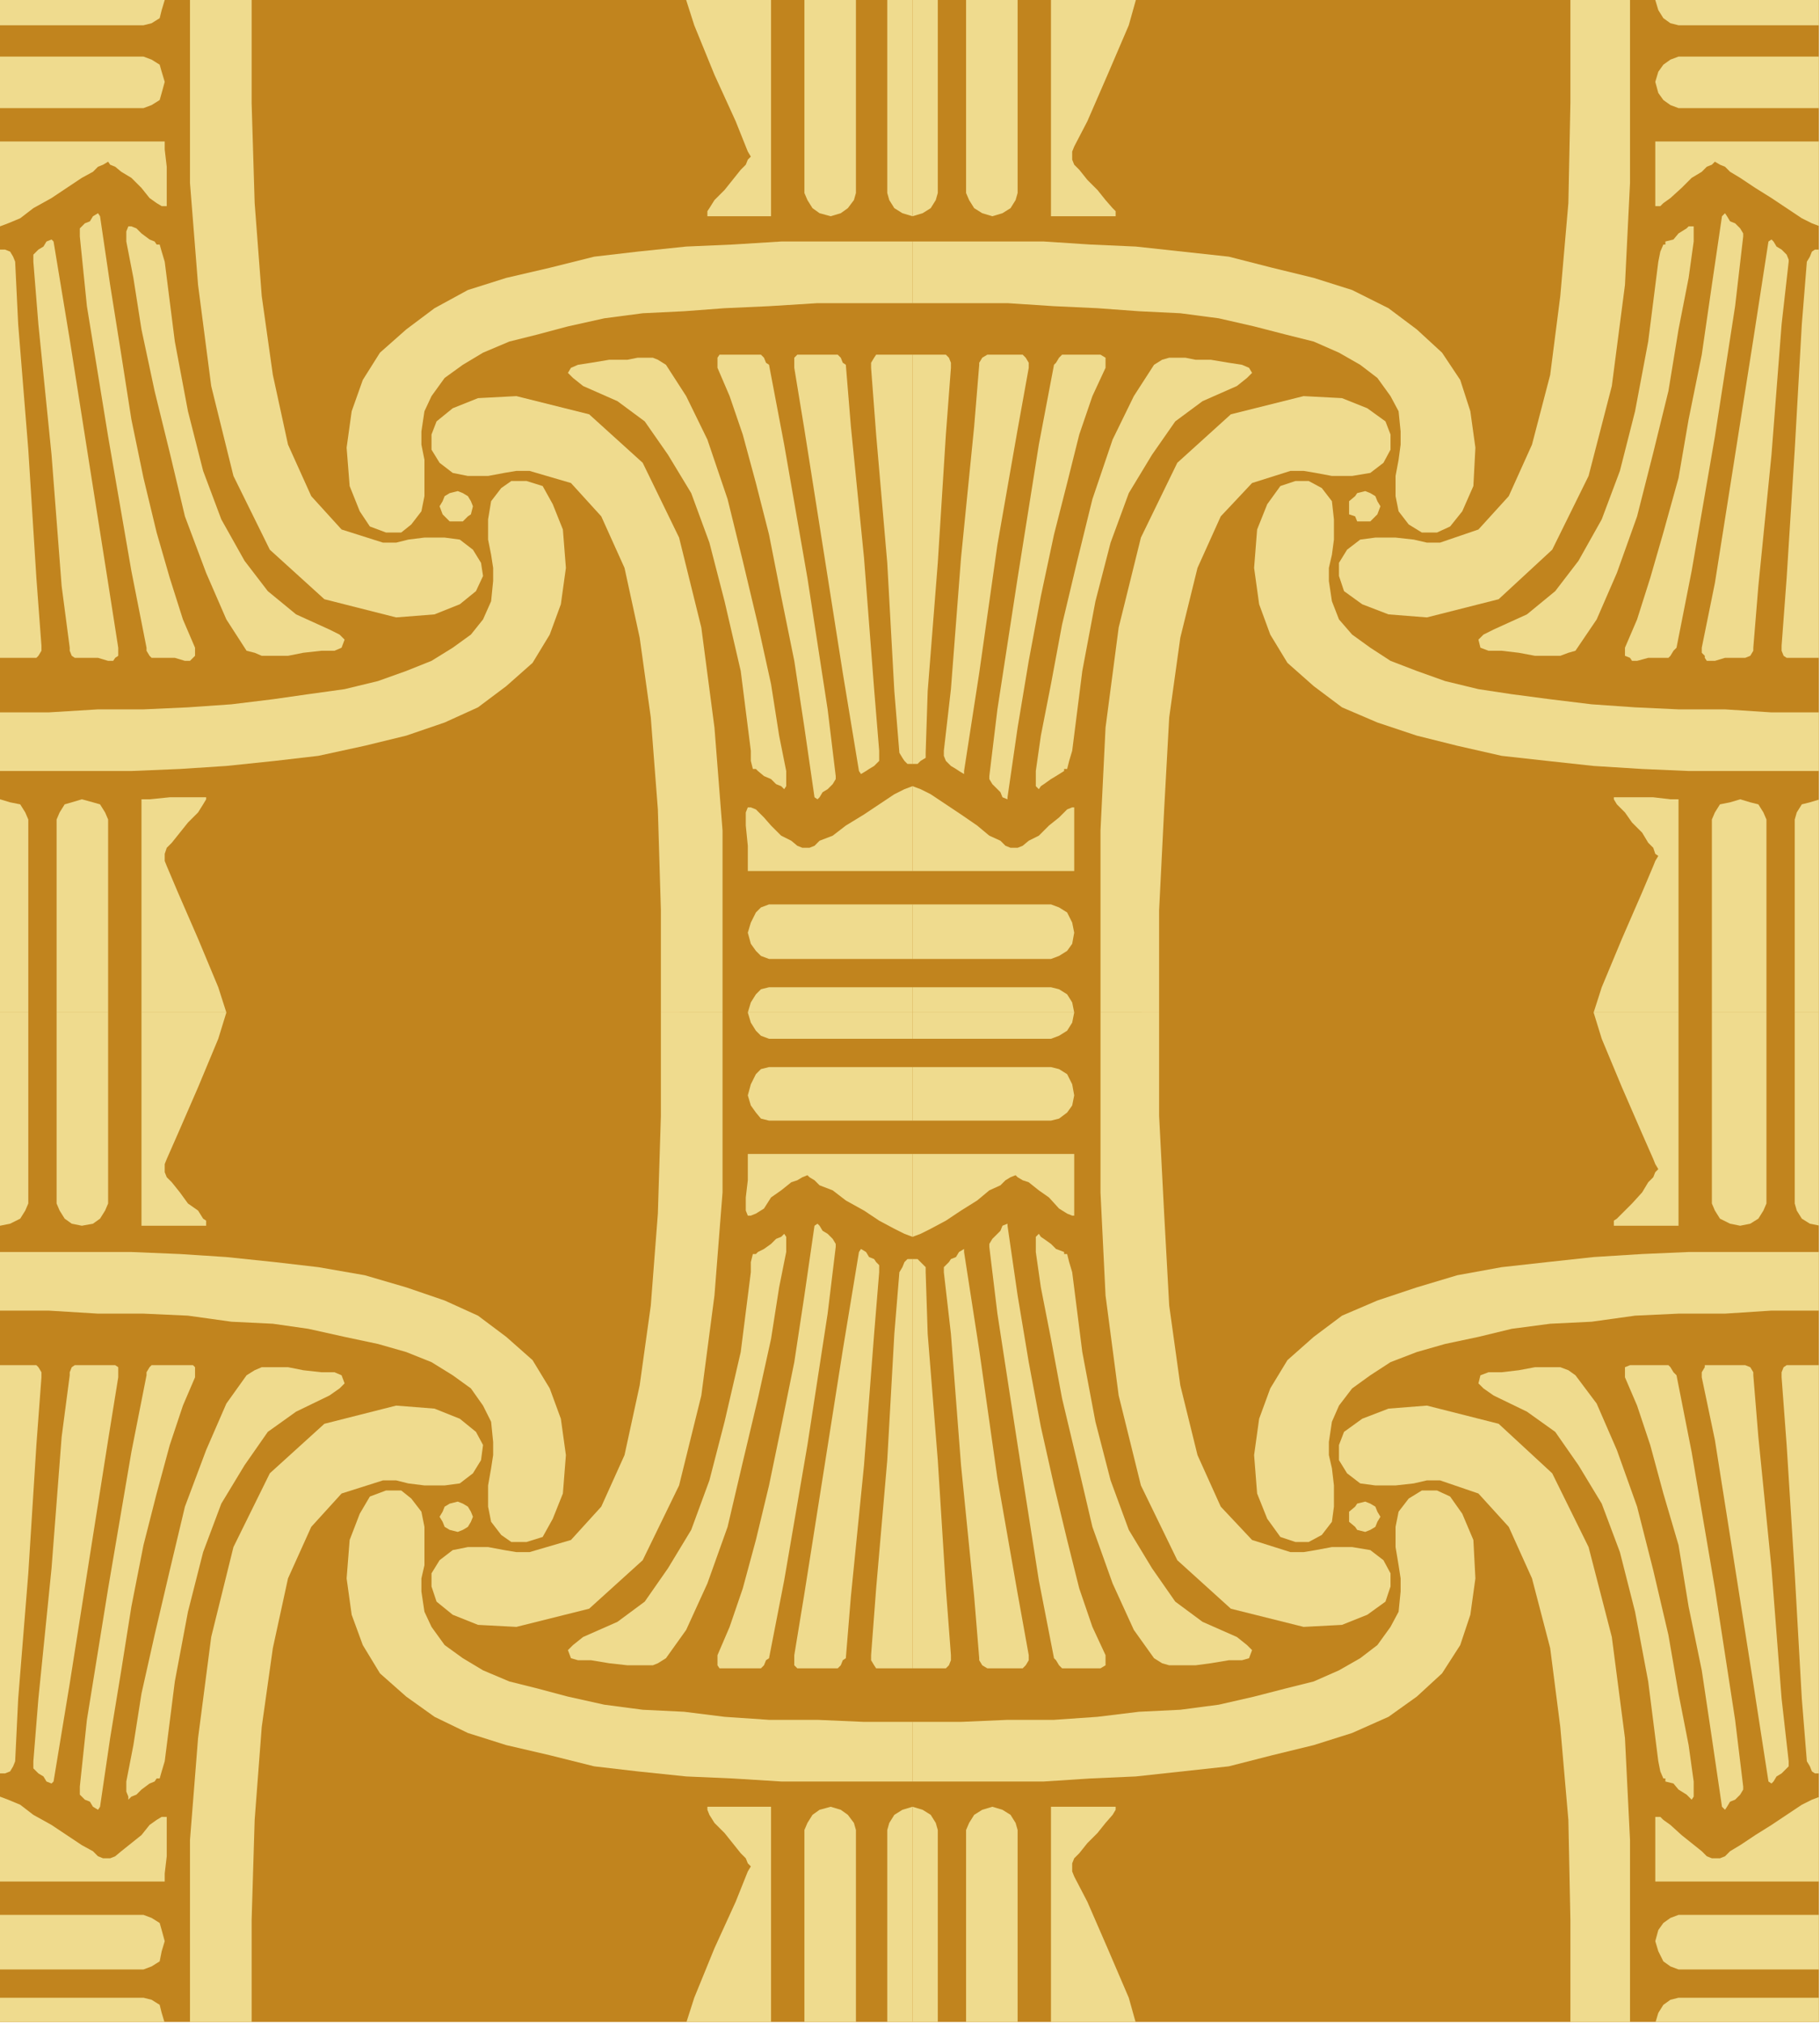 <?xml version="1.0" encoding="UTF-8" standalone="no"?>
<svg
   xmlns:ooo="http://xml.openoffice.org/svg/export"
   xmlns:dc="http://purl.org/dc/elements/1.1/"
   xmlns:cc="http://creativecommons.org/ns#"
   xmlns:rdf="http://www.w3.org/1999/02/22-rdf-syntax-ns#"
   xmlns:svg="http://www.w3.org/2000/svg"
   xmlns="http://www.w3.org/2000/svg"
   xmlns:sodipodi="http://sodipodi.sourceforge.net/DTD/sodipodi-0.dtd"
   xmlns:inkscape="http://www.inkscape.org/namespaces/inkscape"
   version="1.2"
   width="18.01mm"
   height="20.02mm"
   viewBox="0 0 1801 2002"
   preserveAspectRatio="xMidYMid"
   xml:space="preserve"
   id="svg273"
   sodipodi:docname="tdesgn1.svg"
   style="fill-rule:evenodd;stroke-width:28.222;stroke-linejoin:round"
   inkscape:version="0.92.5 (2060ec1f9f, 2020-04-08)"><sodipodi:namedview
   pagecolor="#ffffff"
   bordercolor="#666666"
   borderopacity="1"
   objecttolerance="10"
   gridtolerance="10"
   guidetolerance="10"
   inkscape:pageopacity="0"
   inkscape:pageshadow="2"
   inkscape:window-width="664"
   inkscape:window-height="487"
   id="namedview275"
   showgrid="false"
   inkscape:zoom="0.2102413"
   inkscape:cx="34.053544"
   inkscape:cy="37.833069"
   inkscape:window-x="0"
   inkscape:window-y="0"
   inkscape:window-maximized="0"
   inkscape:current-layer="svg273" />
 <defs
   class="ClipPathGroup"
   id="defs8">
  <clipPath
   id="presentation_clip_path"
   clipPathUnits="userSpaceOnUse">
   <rect
   x="0"
   y="0"
   width="21000"
   height="29700"
   id="rect2" />
  </clipPath>
  <clipPath
   id="presentation_clip_path_shrink"
   clipPathUnits="userSpaceOnUse">
   <rect
   x="21"
   y="29"
   width="20958"
   height="29641"
   id="rect5" />
  </clipPath>
 </defs>
 <defs
   class="TextShapeIndex"
   id="defs12">
  <g
   ooo:slide="id1"
   ooo:id-list="id3"
   id="g10" />
 </defs>
 <defs
   class="EmbeddedBulletChars"
   id="defs44">
  <g
   id="bullet-char-template-57356"
   transform="matrix(4.8828125e-4,0,0,-4.8828125e-4,0,0)">
   <path
   d="M 580,1141 1163,571 580,0 -4,571 Z"
   id="path14"
   inkscape:connector-curvature="0" />
  </g>
  <g
   id="bullet-char-template-57354"
   transform="matrix(4.8828125e-4,0,0,-4.8828125e-4,0,0)">
   <path
   d="M 8,1128 H 1137 V 0 H 8 Z"
   id="path17"
   inkscape:connector-curvature="0" />
  </g>
  <g
   id="bullet-char-template-10146"
   transform="matrix(4.8828125e-4,0,0,-4.8828125e-4,0,0)">
   <path
   d="M 174,0 602,739 174,1481 1456,739 Z M 1358,739 309,1346 659,739 Z"
   id="path20"
   inkscape:connector-curvature="0" />
  </g>
  <g
   id="bullet-char-template-10132"
   transform="matrix(4.8828125e-4,0,0,-4.8828125e-4,0,0)">
   <path
   d="M 2015,739 1276,0 H 717 l 543,543 H 174 v 393 h 1086 l -543,545 h 557 z"
   id="path23"
   inkscape:connector-curvature="0" />
  </g>
  <g
   id="bullet-char-template-10007"
   transform="matrix(4.8828125e-4,0,0,-4.8828125e-4,0,0)">
   <path
   d="m 0,-2 c -7,16 -16,29 -25,39 l 381,530 c -94,256 -141,385 -141,387 0,25 13,38 40,38 9,0 21,-2 34,-5 21,4 42,12 65,25 l 27,-13 111,-251 280,301 64,-25 24,25 c 21,-10 41,-24 62,-43 C 886,937 835,863 770,784 769,783 710,716 594,584 L 774,223 c 0,-27 -21,-55 -63,-84 l 16,-20 C 717,90 699,76 672,76 641,76 570,178 457,381 L 164,-76 c -22,-34 -53,-51 -92,-51 -42,0 -63,17 -64,51 -7,9 -10,24 -10,44 0,9 1,19 2,30 z"
   id="path26"
   inkscape:connector-curvature="0" />
  </g>
  <g
   id="bullet-char-template-10004"
   transform="matrix(4.8828125e-4,0,0,-4.8828125e-4,0,0)">
   <path
   d="M 285,-33 C 182,-33 111,30 74,156 52,228 41,333 41,471 c 0,78 14,145 41,201 34,71 87,106 158,106 53,0 88,-31 106,-94 l 23,-176 c 8,-64 28,-97 59,-98 l 735,706 c 11,11 33,17 66,17 42,0 63,-15 63,-46 V 965 c 0,-36 -10,-64 -30,-84 L 442,47 C 390,-6 338,-33 285,-33 Z"
   id="path29"
   inkscape:connector-curvature="0" />
  </g>
  <g
   id="bullet-char-template-9679"
   transform="matrix(4.8828125e-4,0,0,-4.8828125e-4,0,0)">
   <path
   d="M 813,0 C 632,0 489,54 383,161 276,268 223,411 223,592 c 0,181 53,324 160,431 106,107 249,161 430,161 179,0 323,-54 432,-161 108,-107 162,-251 162,-431 0,-180 -54,-324 -162,-431 C 1136,54 992,0 813,0 Z"
   id="path32"
   inkscape:connector-curvature="0" />
  </g>
  <g
   id="bullet-char-template-8226"
   transform="matrix(4.8828125e-4,0,0,-4.8828125e-4,0,0)">
   <path
   d="m 346,457 c -73,0 -137,26 -191,78 -54,51 -81,114 -81,188 0,73 27,136 81,188 54,52 118,78 191,78 73,0 134,-26 185,-79 51,-51 77,-114 77,-187 0,-75 -25,-137 -76,-188 -50,-52 -112,-78 -186,-78 z"
   id="path35"
   inkscape:connector-curvature="0" />
  </g>
  <g
   id="bullet-char-template-8211"
   transform="matrix(4.8828125e-4,0,0,-4.8828125e-4,0,0)">
   <path
   d="M -4,459 H 1135 V 606 H -4 Z"
   id="path38"
   inkscape:connector-curvature="0" />
  </g>
  <g
   id="bullet-char-template-61548"
   transform="matrix(4.8828125e-4,0,0,-4.8828125e-4,0,0)">
   <path
   d="m 173,740 c 0,163 58,303 173,419 116,115 255,173 419,173 163,0 302,-58 418,-173 116,-116 174,-256 174,-419 0,-163 -58,-303 -174,-418 C 1067,206 928,148 765,148 601,148 462,206 346,322 231,437 173,577 173,740 Z"
   id="path41"
   inkscape:connector-curvature="0" />
  </g>
 </defs>
 <g
   id="g49"
   transform="translate(-9599,-13849)">
  <g
   id="id2"
   class="Master_Slide">
   <g
   id="bg-id2"
   class="Background" />
   <g
   id="bo-id2"
   class="BackgroundObjects" />
  </g>
 </g>
 <g
   class="SlideGroup"
   id="g271"
   transform="translate(-9599,-13849)">
  <g
   id="g269">
   <g
   id="container-id1">
    <g
   id="id1"
   class="Slide"
   clip-path="url(#presentation_clip_path)">
     <g
   class="Page"
   id="g265">
      <g
   class="Graphic"
   id="g263">
       <g
   id="id3">
        <rect
   class="BoundingBox"
   x="9599"
   y="13849"
   width="1801"
   height="2002"
   id="rect51"
   style="fill:none;stroke:none" />
        <defs
   id="defs56">
         <clipPath
   id="clip_path_1"
   clipPathUnits="userSpaceOnUse">
          <path
   d="m 9599,13849 h 1800 v 2001 H 9599 Z"
   id="path53"
   inkscape:connector-curvature="0" />
         </clipPath>
        </defs>
        <g
   clip-path="url(#clip_path_1)"
   id="g260">
         <path
   d="M 11400,15851 V 13849 H 9599 v 2002 z"
   id="path58"
   inkscape:connector-curvature="0"
   style="fill:#c1841e;stroke:none" />
         <path
   d="m 10052,14365 h 5 l 5,-5 3,-2 2,-8 -2,-5 -3,-5 -5,-3 -5,-2 -8,2 -5,3 -2,5 -3,5 3,8 2,2 5,5 z"
   id="path60"
   inkscape:connector-curvature="0"
   style="fill:#efdb8e;stroke:none" />
         <path
   d="m 10314,14851 v -84 -96 l -8,-102 -13,-99 -22,-89 -36,-74 -53,-48 -72,-18 -38,2 -25,10 -16,13 -5,13 v 15 l 8,13 13,10 15,3 h 20 l 16,-3 12,-2 h 13 l 41,12 30,33 23,51 15,69 11,79 7,91 3,100 v 101 z"
   id="path62"
   inkscape:connector-curvature="0"
   style="fill:#efdb8e;stroke:none" />
         <path
   d="m 10339,14851 3,-10 5,-8 5,-5 8,-2 h 10 18 20 25 26 20 15 8 v 25 z"
   id="path64"
   inkscape:connector-curvature="0"
   style="fill:#efdb8e;stroke:none" />
         <path
   d="m 10339,14772 3,11 5,7 5,5 8,3 h 10 18 20 25 26 20 15 8 v -54 h -8 -15 -20 -26 -25 -20 -18 -10 l -8,3 -5,5 -5,10 z"
   id="path66"
   inkscape:connector-curvature="0"
   style="fill:#efdb8e;stroke:none" />
         <path
   d="m 10502,14627 v 84 h -163 v -7 -18 l -2,-20 v -13 l 2,-5 h 3 l 5,2 8,8 7,8 10,10 10,5 6,5 5,2 h 5 2 l 5,-2 5,-5 13,-5 13,-10 18,-11 15,-10 15,-10 10,-5 z"
   id="path68"
   inkscape:connector-curvature="0"
   style="fill:#efdb8e;stroke:none" />
         <path
   d="m 10502,14605 h -5 l -3,-3 -2,-3 -3,-5 -5,-61 -7,-127 -11,-127 -5,-66 v -5 l 3,-5 2,-3 h 6 7 8 10 5 z"
   id="path70"
   inkscape:connector-curvature="0"
   style="fill:#efdb8e;stroke:none" />
         <path
   d="m 10449,14612 2,3 5,-3 3,-2 5,-3 2,-2 3,-3 v -5 -5 l -5,-61 -10,-130 -13,-130 -5,-61 -3,-2 -2,-5 -3,-3 h -5 -7 -8 -10 -8 -2 l -3,3 v 5 5 l 10,61 18,114 20,127 z"
   id="path72"
   inkscape:connector-curvature="0"
   style="fill:#efdb8e;stroke:none" />
         <path
   d="m 10405,14638 3,2 2,-2 3,-5 5,-3 3,-3 2,-2 3,-5 v -3 l -8,-66 -20,-130 -23,-132 -15,-79 -3,-2 -2,-5 -3,-3 h -5 -8 -7 -11 -7 -3 l -2,3 v 5 5 l 12,28 13,38 13,48 13,51 12,61 13,64 10,66 z"
   id="path74"
   inkscape:connector-curvature="0"
   style="fill:#efdb8e;stroke:none" />
         <path
   d="m 10349,14612 6,5 7,3 5,5 5,2 3,3 2,-3 v -5 -10 l -7,-35 -8,-51 -13,-59 -15,-63 -15,-61 -20,-59 -21,-43 -20,-31 -8,-5 -5,-2 h -8 -7 l -10,2 h -18 l -18,3 -13,2 -7,3 -3,5 5,5 10,8 34,15 27,20 23,33 23,38 18,49 15,58 16,69 10,79 v 10 l 2,8 h 3 z"
   id="path76"
   inkscape:connector-curvature="0"
   style="fill:#efdb8e;stroke:none" />
         <path
   d="m 9599,14612 h 41 45 44 l 48,-2 46,-3 48,-5 43,-5 46,-10 41,-10 38,-13 33,-15 28,-21 26,-23 17,-28 11,-30 5,-36 -3,-38 -10,-25 -10,-18 -16,-5 h -15 l -10,7 -10,13 -3,18 v 20 l 3,15 2,13 v 13 l -2,20 -8,18 -12,15 -18,13 -21,13 -25,10 -28,10 -33,8 -36,5 -35,5 -41,5 -43,3 -44,2 h -45 l -49,3 h -48 z"
   id="path78"
   inkscape:connector-curvature="0"
   style="fill:#efdb8e;stroke:none" />
         <path
   d="m 9599,14640 10,3 10,2 5,8 3,7 v 34 66 61 30 h -28 z"
   id="path80"
   inkscape:connector-curvature="0"
   style="fill:#efdb8e;stroke:none" />
         <path
   d="m 9680,14640 -10,3 -7,2 -5,8 -3,7 v 34 66 61 30 h 51 v -30 -61 -66 -34 l -3,-7 -5,-8 -7,-2 z"
   id="path82"
   inkscape:connector-curvature="0"
   style="fill:#efdb8e;stroke:none" />
         <path
   d="m 9823,14851 h -84 v -211 h 8 l 20,-2 h 20 10 6 v 2 l -3,5 -5,8 -10,10 -8,10 -8,10 -5,5 -2,6 v 2 5 l 2,5 11,26 20,46 20,48 z"
   id="path84"
   inkscape:connector-curvature="0"
   style="fill:#efdb8e;stroke:none" />
         <path
   d="m 9787,13849 v 84 97 l 8,101 13,100 22,89 36,73 54,49 71,18 38,-3 25,-10 16,-13 7,-15 -2,-13 -8,-13 -13,-10 -15,-2 h -20 l -16,2 -12,3 h -13 l -41,-13 -30,-33 -23,-51 -15,-69 -11,-78 -7,-92 -3,-99 v -102 z"
   id="path86"
   inkscape:connector-curvature="0"
   style="fill:#efdb8e;stroke:none" />
         <path
   d="m 9762,13849 -3,10 -2,8 -8,5 -8,2 h -10 -18 -20 -25 -26 -20 -15 -8 v -25 z"
   id="path88"
   inkscape:connector-curvature="0"
   style="fill:#efdb8e;stroke:none" />
         <path
   d="m 9762,13930 -3,-10 -2,-7 -8,-5 -8,-3 h -10 -18 -20 -25 -26 -20 -15 -8 v 51 h 8 15 20 26 25 20 18 10 l 8,-3 8,-5 2,-7 z"
   id="path90"
   inkscape:connector-curvature="0"
   style="fill:#efdb8e;stroke:none" />
         <path
   d="m 9599,14073 v -84 h 163 v 8 l 2,17 v 21 12 6 h -5 l -5,-3 -7,-5 -8,-10 -10,-10 -10,-6 -6,-5 -5,-2 -2,-3 -5,3 -5,2 -5,5 -11,6 -15,10 -15,10 -18,10 -13,10 -12,5 z"
   id="path92"
   inkscape:connector-curvature="0"
   style="fill:#efdb8e;stroke:none" />
         <path
   d="m 9599,14096 h 5 l 5,2 3,5 2,5 3,62 10,124 8,127 5,67 v 5 l -3,5 -2,2 h -3 -8 -10 -10 -5 z"
   id="path94"
   inkscape:connector-curvature="0"
   style="fill:#efdb8e;stroke:none" />
         <path
   d="m 9652,14088 -2,-2 -5,2 -3,5 -5,3 -2,2 -3,3 v 5 2 l 5,62 13,129 10,130 8,61 v 3 l 2,5 3,2 h 5 7 11 l 10,3 h 5 l 2,-3 3,-2 v -3 -5 l -10,-64 -18,-114 -20,-127 z"
   id="path96"
   inkscape:connector-curvature="0"
   style="fill:#efdb8e;stroke:none" />
         <path
   d="m 9698,14063 -2,-3 -5,3 -3,5 -5,2 -3,3 -2,2 v 5 3 l 7,69 21,129 23,133 15,76 v 3 l 3,5 2,2 h 5 8 10 l 10,3 h 5 l 3,-3 2,-2 v -3 -5 l -12,-28 -13,-41 -13,-45 -13,-54 -12,-58 -10,-64 -11,-69 z"
   id="path98"
   inkscape:connector-curvature="0"
   style="fill:#efdb8e;stroke:none" />
         <path
   d="m 9752,14088 -5,-2 -8,-6 -5,-5 -5,-2 h -3 v 0 l -2,5 v 10 l 7,36 8,51 13,61 15,61 15,63 21,56 20,46 20,31 8,2 7,3 h 6 7 13 l 15,-3 18,-2 h 13 l 7,-3 3,-8 -5,-5 -10,-5 -33,-15 -28,-23 -23,-30 -23,-41 -18,-48 -15,-59 -13,-69 -10,-79 -3,-10 -2,-7 h -3 z"
   id="path100"
   inkscape:connector-curvature="0"
   style="fill:#efdb8e;stroke:none" />
         <path
   d="m 10502,14088 h -41 -45 -44 l -48,3 -46,2 -48,5 -43,5 -44,11 -43,10 -38,12 -33,18 -28,21 -26,23 -17,27 -11,31 -5,36 3,38 10,25 10,15 16,6 h 15 l 10,-8 10,-13 3,-15 v -20 -16 l -3,-15 v -13 l 3,-20 7,-15 13,-18 18,-13 20,-12 26,-11 28,-7 30,-8 36,-8 38,-5 41,-2 40,-3 44,-2 48,-3 h 46 48 z"
   id="path102"
   inkscape:connector-curvature="0"
   style="fill:#efdb8e;stroke:none" />
         <path
   d="m 10502,14063 -10,-3 -8,-5 -5,-8 -2,-7 v -33 -64 -63 -31 h 25 z"
   id="path104"
   inkscape:connector-curvature="0"
   style="fill:#efdb8e;stroke:none" />
         <path
   d="m 10421,14063 10,-3 7,-5 6,-8 2,-7 v -33 -64 -63 -31 h -51 v 31 63 64 33 l 3,7 5,8 7,5 z"
   id="path106"
   inkscape:connector-curvature="0"
   style="fill:#efdb8e;stroke:none" />
         <path
   d="m 10278,13849 h 84 v 214 h -7 -18 -21 -12 -5 v -5 l 2,-3 5,-8 10,-10 8,-10 8,-10 5,-5 2,-5 3,-3 -3,-5 -2,-5 -10,-25 -21,-46 -20,-49 z"
   id="path108"
   inkscape:connector-curvature="0"
   style="fill:#efdb8e;stroke:none" />
         <path
   d="m 10950,14365 h -8 l -2,-5 -6,-2 v -8 -5 l 6,-5 2,-3 8,-2 5,2 5,3 2,5 3,5 -3,8 -2,2 -5,5 z"
   id="path110"
   inkscape:connector-curvature="0"
   style="fill:#efdb8e;stroke:none" />
         <path
   d="m 10688,14851 v -84 -96 l 5,-102 13,-99 22,-89 36,-74 53,-48 72,-18 38,2 25,10 18,13 5,13 v 15 l -7,13 -13,10 -18,3 h -20 l -16,-3 -12,-2 h -13 l -38,12 -31,33 -23,51 -17,69 -11,79 -5,91 -5,100 v 101 z"
   id="path112"
   inkscape:connector-curvature="0"
   style="fill:#efdb8e;stroke:none" />
         <path
   d="m 10662,14851 -2,-10 -5,-8 -8,-5 -8,-2 h -7 -18 -23 -23 -25 -21 -15 -5 v 25 z"
   id="path114"
   inkscape:connector-curvature="0"
   style="fill:#efdb8e;stroke:none" />
         <path
   d="m 10662,14772 -2,11 -5,7 -8,5 -8,3 h -7 -18 -23 -23 -25 -21 -15 -5 v -54 h 5 15 21 25 23 23 18 7 l 8,3 8,5 5,10 z"
   id="path116"
   inkscape:connector-curvature="0"
   style="fill:#efdb8e;stroke:none" />
         <path
   d="m 10502,14627 v 84 h 160 v -7 -18 -20 -13 -5 h -2 l -5,2 -8,8 -10,8 -10,10 -10,5 -6,5 -5,2 h -2 -5 l -5,-2 -5,-5 -11,-5 -12,-10 -16,-11 -15,-10 -15,-10 -10,-5 z"
   id="path118"
   inkscape:connector-curvature="0"
   style="fill:#efdb8e;stroke:none" />
         <path
   d="m 10502,14605 h 5 l 3,-3 5,-3 v -5 l 2,-61 10,-127 8,-127 5,-66 v -5 l -2,-5 -3,-3 h -2 -8 -8 -10 -5 z"
   id="path120"
   inkscape:connector-curvature="0"
   style="fill:#efdb8e;stroke:none" />
         <path
   d="m 10553,14612 v 3 l -5,-3 -3,-2 -5,-3 -2,-2 -3,-3 -2,-5 v -5 l 7,-61 10,-130 13,-130 5,-61 v -2 l 3,-5 5,-3 h 2 8 10 8 5 2 l 3,3 3,5 v 5 l -11,61 -20,114 -18,127 z"
   id="path122"
   inkscape:connector-curvature="0"
   style="fill:#efdb8e;stroke:none" />
         <path
   d="m 10596,14638 v 2 l -5,-2 -2,-5 -3,-3 -3,-3 -2,-2 -3,-5 v -3 l 8,-66 20,-130 21,-132 15,-79 2,-2 3,-5 3,-3 h 2 8 10 10 5 3 l 5,3 v 5 5 l -13,28 -13,38 -12,48 -13,51 -13,61 -12,64 -11,66 z"
   id="path124"
   inkscape:connector-curvature="0"
   style="fill:#efdb8e;stroke:none" />
         <path
   d="m 10652,14612 -8,5 -5,3 -7,5 -3,2 -2,3 -3,-3 v -5 -10 l 5,-35 10,-51 11,-59 15,-63 15,-61 20,-59 21,-43 20,-31 8,-5 7,-2 h 8 8 l 10,2 h 15 l 18,3 13,2 7,3 3,5 -5,5 -10,8 -34,15 -27,20 -23,33 -23,38 -18,49 -15,58 -13,69 -10,79 -3,10 -2,8 h -3 z"
   id="path126"
   inkscape:connector-curvature="0"
   style="fill:#efdb8e;stroke:none" />
         <path
   d="m 11400,14612 h -41 -43 -46 l -46,-2 -48,-3 -46,-5 -45,-5 -44,-10 -40,-10 -39,-13 -35,-15 -28,-21 -26,-23 -17,-28 -11,-30 -5,-36 3,-38 10,-25 13,-18 15,-5 h 13 l 13,7 10,13 2,18 v 20 l -2,15 -3,13 v 13 l 3,20 7,18 13,15 18,13 20,13 26,10 28,10 33,8 33,5 38,5 41,5 43,3 43,2 h 46 l 46,3 h 48 z"
   id="path128"
   inkscape:connector-curvature="0"
   style="fill:#efdb8e;stroke:none" />
         <path
   d="m 11400,14640 -10,3 -8,2 -5,8 -2,7 v 34 66 61 30 h 25 z"
   id="path130"
   inkscape:connector-curvature="0"
   style="fill:#efdb8e;stroke:none" />
         <path
   d="m 11321,14640 10,3 8,2 5,8 3,7 v 34 66 61 30 h -54 v -30 -61 -66 -34 l 3,-7 5,-8 10,-2 z"
   id="path132"
   inkscape:connector-curvature="0"
   style="fill:#efdb8e;stroke:none" />
         <path
   d="m 11176,14851 h 84 v -211 h -8 l -17,-2 h -21 -12 -6 v 2 l 3,5 8,8 7,10 10,10 6,10 5,5 2,6 3,2 -3,5 -2,5 -11,26 -20,46 -20,48 z"
   id="path134"
   inkscape:connector-curvature="0"
   style="fill:#efdb8e;stroke:none" />
         <path
   d="m 11212,13849 v 84 97 l -5,101 -13,100 -23,89 -36,73 -53,49 -71,18 -38,-3 -26,-10 -18,-13 -5,-15 v -13 l 8,-13 13,-10 15,-2 h 20 l 18,2 13,3 h 13 l 38,-13 30,-33 23,-51 18,-69 10,-78 8,-92 2,-99 v -102 z"
   id="path136"
   inkscape:connector-curvature="0"
   style="fill:#efdb8e;stroke:none" />
         <path
   d="m 11237,13849 3,10 5,8 7,5 8,2 h 8 18 22 26 23 23 15 5 v -25 z"
   id="path138"
   inkscape:connector-curvature="0"
   style="fill:#efdb8e;stroke:none" />
         <path
   d="m 11237,13930 3,-10 5,-7 7,-5 8,-3 h 8 18 22 26 23 23 15 5 v 51 h -5 -15 -23 -23 -26 -22 -18 -8 l -8,-3 -7,-5 -5,-7 z"
   id="path140"
   inkscape:connector-curvature="0"
   style="fill:#efdb8e;stroke:none" />
         <path
   d="m 11400,14073 v -84 h -163 v 8 17 21 12 6 h 5 l 3,-3 7,-5 11,-10 10,-10 10,-6 5,-5 5,-2 3,-3 5,3 5,2 5,5 10,6 15,10 16,10 15,10 15,10 10,5 z"
   id="path142"
   inkscape:connector-curvature="0"
   style="fill:#efdb8e;stroke:none" />
         <path
   d="m 11400,14096 h -5 l -3,2 -2,5 -3,5 -5,62 -7,124 -8,127 -5,67 v 5 l 2,5 3,2 h 2 8 8 10 5 z"
   id="path144"
   inkscape:connector-curvature="0"
   style="fill:#efdb8e;stroke:none" />
         <path
   d="m 11349,14088 3,-2 2,2 3,5 5,3 2,2 3,3 2,5 v 2 l -7,62 -10,129 -13,130 -5,61 v 3 l -3,5 -5,2 h -2 -8 -10 l -10,3 h -8 l -2,-3 v -2 l -3,-3 v -5 l 13,-64 18,-114 20,-127 z"
   id="path146"
   inkscape:connector-curvature="0"
   style="fill:#efdb8e;stroke:none" />
         <path
   d="m 11303,14063 3,-3 2,3 3,5 5,2 3,3 2,2 3,5 v 3 l -8,69 -20,129 -23,133 -15,76 -3,3 -3,5 -2,2 h -3 -7 -10 l -11,3 h -5 l -2,-3 -5,-2 v -3 -5 l 12,-28 13,-41 13,-45 15,-54 10,-58 13,-64 10,-69 z"
   id="path148"
   inkscape:connector-curvature="0"
   style="fill:#efdb8e;stroke:none" />
         <path
   d="m 11247,14088 8,-2 5,-6 8,-5 2,-2 h 3 2 v 5 10 l -5,36 -10,51 -10,61 -15,61 -16,63 -20,56 -20,46 -21,31 -7,2 -8,3 h -8 -7 -10 l -16,-3 -17,-2 h -13 l -8,-3 -2,-8 5,-5 10,-5 33,-15 28,-23 23,-30 23,-41 18,-48 15,-59 13,-69 10,-79 2,-10 3,-7 h 2 z"
   id="path150"
   inkscape:connector-curvature="0"
   style="fill:#efdb8e;stroke:none" />
         <path
   d="m 10502,14088 h 41 43 46 l 46,3 45,2 46,5 46,5 43,11 41,10 38,12 36,18 28,21 25,23 18,27 10,31 5,36 -2,38 -11,25 -12,15 -13,6 h -15 l -13,-8 -10,-13 -3,-15 v -20 l 3,-16 2,-15 v -13 l -2,-20 -8,-15 -13,-18 -17,-13 -21,-12 -25,-11 -28,-7 -31,-8 -35,-8 -38,-5 -41,-2 -41,-3 -43,-2 -46,-3 h -46 -48 z"
   id="path152"
   inkscape:connector-curvature="0"
   style="fill:#efdb8e;stroke:none" />
         <path
   d="m 10502,14063 10,-3 8,-5 5,-8 2,-7 v -33 -64 -63 -31 h -25 z"
   id="path154"
   inkscape:connector-curvature="0"
   style="fill:#efdb8e;stroke:none" />
         <path
   d="m 10581,14063 -10,-3 -8,-5 -5,-8 -3,-7 v -33 -64 -63 -31 h 51 v 31 63 64 33 l -2,7 -5,8 -8,5 z"
   id="path156"
   inkscape:connector-curvature="0"
   style="fill:#efdb8e;stroke:none" />
         <path
   d="m 10723,13849 h -84 v 214 h 8 18 20 13 5 v -5 l -3,-3 -7,-8 -8,-10 -10,-10 -8,-10 -5,-5 -2,-5 v -3 -5 l 2,-5 13,-25 20,-46 21,-49 z"
   id="path158"
   inkscape:connector-curvature="0"
   style="fill:#efdb8e;stroke:none" />
         <path
   d="m 10052,15335 5,2 5,3 3,5 2,5 -2,5 -3,5 -5,3 -5,2 -8,-2 -5,-3 -2,-5 -3,-5 3,-5 2,-5 5,-3 z"
   id="path160"
   inkscape:connector-curvature="0"
   style="fill:#efdb8e;stroke:none" />
         <path
   d="m 10314,14851 v 84 94 l -8,102 -13,99 -22,89 -36,74 -53,48 -72,18 -38,-2 -25,-10 -16,-13 -5,-15 v -13 l 8,-13 13,-10 15,-3 h 20 l 16,3 12,2 h 13 l 41,-12 30,-33 23,-51 15,-69 11,-79 7,-91 3,-97 v -102 z"
   id="path162"
   inkscape:connector-curvature="0"
   style="fill:#efdb8e;stroke:none" />
         <path
   d="m 10339,14851 3,10 5,8 5,5 8,3 h 10 18 20 25 26 20 15 8 v -26 z"
   id="path164"
   inkscape:connector-curvature="0"
   style="fill:#efdb8e;stroke:none" />
         <path
   d="m 10339,14933 3,-11 5,-10 5,-5 8,-2 h 10 18 20 25 26 20 15 8 v 53 h -8 -15 -20 -26 -25 -20 -18 -10 l -8,-2 -5,-6 -5,-7 z"
   id="path166"
   inkscape:connector-curvature="0"
   style="fill:#efdb8e;stroke:none" />
         <path
   d="m 10502,15073 v -82 h -163 v 8 18 l -2,17 v 13 l 2,5 h 3 l 5,-2 8,-5 7,-11 10,-7 10,-8 6,-2 5,-3 5,-2 2,2 5,3 5,5 13,5 13,10 18,10 15,10 15,8 10,5 z"
   id="path168"
   inkscape:connector-curvature="0"
   style="fill:#efdb8e;stroke:none" />
         <path
   d="m 10502,15095 h -5 l -3,3 -2,5 -3,5 -5,61 -7,125 -11,127 -5,66 v 5 l 3,5 2,3 h 6 7 8 10 5 z"
   id="path170"
   inkscape:connector-curvature="0"
   style="fill:#efdb8e;stroke:none" />
         <path
   d="m 10449,15088 2,-3 5,3 3,5 5,2 2,3 3,3 v 2 5 l -5,61 -10,130 -13,130 -5,61 -3,2 -2,5 -3,3 h -5 -7 -8 -10 -8 -2 l -3,-3 v -5 -5 l 10,-61 18,-114 20,-127 z"
   id="path172"
   inkscape:connector-curvature="0"
   style="fill:#efdb8e;stroke:none" />
         <path
   d="m 10405,15062 3,-2 2,2 3,5 5,3 3,3 2,2 3,5 v 3 l -8,66 -20,130 -23,134 -15,77 -3,2 -2,5 -3,3 h -5 -8 -7 -11 -7 -3 l -2,-3 v -5 -5 l 12,-28 13,-38 13,-48 13,-54 12,-58 13,-64 10,-66 z"
   id="path174"
   inkscape:connector-curvature="0"
   style="fill:#efdb8e;stroke:none" />
         <path
   d="m 10349,15088 6,-3 7,-5 5,-5 5,-2 3,-3 2,3 v 5 10 l -7,35 -8,51 -13,59 -15,63 -15,64 -20,56 -21,46 -20,28 -8,5 -5,2 h -8 -7 -10 l -18,-2 -18,-3 h -13 l -7,-2 -3,-8 5,-5 10,-8 34,-15 27,-20 23,-33 23,-38 18,-49 15,-58 16,-69 10,-79 v -10 l 2,-8 h 3 z"
   id="path176"
   inkscape:connector-curvature="0"
   style="fill:#efdb8e;stroke:none" />
         <path
   d="m 9599,15088 h 41 45 44 l 48,2 46,3 48,5 43,5 46,8 41,12 38,13 33,15 28,21 26,23 17,28 11,30 5,36 -3,38 -10,25 -10,18 -16,5 h -15 l -10,-7 -10,-13 -3,-15 v -21 l 3,-17 2,-13 v -13 l -2,-20 -8,-16 -12,-17 -18,-13 -21,-13 -25,-10 -28,-8 -33,-7 -36,-8 -35,-5 -41,-2 -43,-6 -44,-2 h -45 l -49,-3 h -48 z"
   id="path178"
   inkscape:connector-curvature="0"
   style="fill:#efdb8e;stroke:none" />
         <path
   d="m 9599,15062 10,-2 10,-5 5,-8 3,-7 v -34 -63 -61 -31 h -28 z"
   id="path180"
   inkscape:connector-curvature="0"
   style="fill:#efdb8e;stroke:none" />
         <path
   d="m 9680,15062 -10,-2 -7,-5 -5,-8 -3,-7 v -34 -63 -61 -31 h 51 v 31 61 63 34 l -3,7 -5,8 -7,5 z"
   id="path182"
   inkscape:connector-curvature="0"
   style="fill:#efdb8e;stroke:none" />
         <path
   d="m 9823,14851 h -84 v 211 h 8 20 20 10 6 v -5 l -3,-2 -5,-8 -10,-7 -8,-11 -8,-10 -5,-5 -2,-5 v -3 -5 l 2,-5 11,-25 20,-46 20,-48 z"
   id="path184"
   inkscape:connector-curvature="0"
   style="fill:#efdb8e;stroke:none" />
         <path
   d="m 9787,15851 v -84 -97 l 8,-101 13,-100 22,-89 36,-73 54,-49 71,-18 38,3 25,10 16,13 7,13 -2,15 -8,13 -13,10 -15,2 h -20 l -16,-2 -12,-3 h -13 l -41,13 -30,33 -23,51 -15,69 -11,78 -7,92 -3,99 v 102 z"
   id="path186"
   inkscape:connector-curvature="0"
   style="fill:#efdb8e;stroke:none" />
         <path
   d="m 9762,15851 -3,-10 -2,-8 -8,-5 -8,-2 h -10 -18 -20 -25 -26 -20 -15 -8 v 25 z"
   id="path188"
   inkscape:connector-curvature="0"
   style="fill:#efdb8e;stroke:none" />
         <path
   d="m 9762,15770 -3,10 -2,10 -8,5 -8,3 h -10 -18 -20 -25 -26 -20 -15 -8 v -54 h 8 15 20 26 25 20 18 10 l 8,3 8,5 2,7 z"
   id="path190"
   inkscape:connector-curvature="0"
   style="fill:#efdb8e;stroke:none" />
         <path
   d="m 9599,15627 v 84 h 163 v -8 l 2,-17 v -21 -12 -6 h -5 l -5,3 -7,5 -8,10 -10,8 -10,8 -6,5 -5,2 h -2 -5 l -5,-2 -5,-5 -11,-6 -15,-10 -15,-10 -18,-10 -13,-10 -12,-5 z"
   id="path192"
   inkscape:connector-curvature="0"
   style="fill:#efdb8e;stroke:none" />
         <path
   d="m 9599,15604 h 5 l 5,-2 3,-5 2,-5 3,-62 10,-124 8,-127 5,-67 v -5 l -3,-5 -2,-2 h -3 -8 -10 -10 -5 z"
   id="path194"
   inkscape:connector-curvature="0"
   style="fill:#efdb8e;stroke:none" />
         <path
   d="m 9652,15612 -2,2 -5,-2 -3,-5 -5,-3 -2,-2 -3,-3 v -2 -5 l 5,-62 13,-129 10,-130 8,-61 v -3 l 2,-5 3,-2 h 5 7 11 10 5 2 l 3,2 v 5 5 l -10,62 -18,114 -20,127 z"
   id="path196"
   inkscape:connector-curvature="0"
   style="fill:#efdb8e;stroke:none" />
         <path
   d="m 9698,15637 -2,3 -5,-3 -3,-5 -5,-2 -3,-3 -2,-2 v -5 -3 l 7,-66 21,-130 23,-135 15,-76 v -3 l 3,-5 2,-2 h 5 8 10 10 5 3 l 2,2 v 5 5 l -12,28 -13,39 -13,48 -13,51 -12,61 -10,63 -11,67 z"
   id="path198"
   inkscape:connector-curvature="0"
   style="fill:#efdb8e;stroke:none" />
         <path
   d="m 9752,15612 -5,2 -8,6 -5,5 -5,2 -3,3 v -3 l -2,-5 v -10 l 7,-36 8,-51 13,-58 15,-64 15,-63 21,-56 20,-46 20,-28 8,-5 7,-3 h 6 7 13 l 15,3 18,2 h 13 l 7,3 3,8 -5,5 -10,7 -33,16 -28,20 -23,33 -23,38 -18,48 -15,59 -13,69 -10,79 -3,10 -2,7 h -3 z"
   id="path200"
   inkscape:connector-curvature="0"
   style="fill:#efdb8e;stroke:none" />
         <path
   d="m 10502,15612 h -41 -45 -44 l -48,-3 -46,-2 -48,-5 -43,-5 -44,-11 -43,-10 -38,-12 -33,-16 -28,-20 -26,-23 -17,-28 -11,-30 -5,-36 3,-38 10,-26 10,-17 16,-6 h 15 l 10,8 10,13 3,15 v 20 18 l -3,13 v 13 l 3,20 7,15 13,18 18,13 20,12 26,11 28,7 30,8 36,8 38,5 41,2 40,5 44,3 h 48 l 46,2 h 48 z"
   id="path202"
   inkscape:connector-curvature="0"
   style="fill:#efdb8e;stroke:none" />
         <path
   d="m 10502,15637 -10,3 -8,5 -5,8 -2,7 v 33 64 63 31 h 25 z"
   id="path204"
   inkscape:connector-curvature="0"
   style="fill:#efdb8e;stroke:none" />
         <path
   d="m 10421,15637 10,3 7,5 6,8 2,7 v 33 64 63 31 h -51 v -31 -63 -64 -33 l 3,-7 5,-8 7,-5 z"
   id="path206"
   inkscape:connector-curvature="0"
   style="fill:#efdb8e;stroke:none" />
         <path
   d="m 10278,15851 h 84 v -214 h -7 -18 -21 -12 -5 v 3 l 2,5 5,8 10,10 8,10 8,10 5,5 2,5 3,3 -3,5 -2,5 -10,25 -21,46 -20,49 z"
   id="path208"
   inkscape:connector-curvature="0"
   style="fill:#efdb8e;stroke:none" />
         <path
   d="m 10950,15335 -8,2 -2,3 -6,5 v 5 5 l 6,5 2,3 8,2 5,-2 5,-3 2,-5 3,-5 -3,-5 -2,-5 -5,-3 z"
   id="path210"
   inkscape:connector-curvature="0"
   style="fill:#efdb8e;stroke:none" />
         <path
   d="m 10688,14851 v 84 94 l 5,102 13,99 22,89 36,74 53,48 72,18 38,-2 25,-10 18,-13 5,-15 v -13 l -7,-13 -13,-10 -18,-3 h -20 l -16,3 -12,2 h -13 l -38,-12 -31,-33 -23,-51 -17,-69 -11,-79 -5,-91 -5,-97 v -102 z"
   id="path212"
   inkscape:connector-curvature="0"
   style="fill:#efdb8e;stroke:none" />
         <path
   d="m 10662,14851 -2,10 -5,8 -8,5 -8,3 h -7 -18 -23 -23 -25 -21 -15 -5 v -26 z"
   id="path214"
   inkscape:connector-curvature="0"
   style="fill:#efdb8e;stroke:none" />
         <path
   d="m 10662,14933 -2,-11 -5,-10 -8,-5 -8,-2 h -7 -18 -23 -23 -25 -21 -15 -5 v 53 h 5 15 21 25 23 23 18 7 l 8,-2 8,-6 5,-7 z"
   id="path216"
   inkscape:connector-curvature="0"
   style="fill:#efdb8e;stroke:none" />
         <path
   d="m 10502,15073 v -82 h 160 v 8 18 17 13 5 h -2 l -5,-2 -8,-5 -10,-11 -10,-7 -10,-8 -6,-2 -5,-3 -2,-2 -5,2 -5,3 -5,5 -11,5 -12,10 -16,10 -15,10 -15,8 -10,5 z"
   id="path218"
   inkscape:connector-curvature="0"
   style="fill:#efdb8e;stroke:none" />
         <path
   d="m 10502,15095 h 5 l 3,3 5,5 v 5 l 2,61 10,125 8,127 5,66 v 5 l -2,5 -3,3 h -2 -8 -8 -10 -5 z"
   id="path220"
   inkscape:connector-curvature="0"
   style="fill:#efdb8e;stroke:none" />
         <path
   d="m 10553,15088 v -3 l -5,3 -3,5 -5,2 -2,3 -3,3 -2,2 v 5 l 7,61 10,130 13,130 5,61 v 2 l 3,5 5,3 h 2 8 10 8 5 2 l 3,-3 3,-5 v -5 l -11,-61 -20,-114 -18,-127 z"
   id="path222"
   inkscape:connector-curvature="0"
   style="fill:#efdb8e;stroke:none" />
         <path
   d="m 10596,15062 v -2 l -5,2 -2,5 -3,3 -3,3 -2,2 -3,5 v 3 l 8,66 20,130 21,134 15,77 2,2 3,5 3,3 h 2 8 10 10 5 3 l 5,-3 v -5 -5 l -13,-28 -13,-38 -12,-48 -13,-54 -13,-58 -12,-64 -11,-66 z"
   id="path224"
   inkscape:connector-curvature="0"
   style="fill:#efdb8e;stroke:none" />
         <path
   d="m 10652,15088 -8,-3 -5,-5 -7,-5 -3,-2 -2,-3 -3,3 v 5 10 l 5,35 10,51 11,59 15,63 15,64 20,56 21,46 20,28 8,5 7,2 h 8 8 10 l 15,-2 18,-3 h 13 l 7,-2 3,-8 -5,-5 -10,-8 -34,-15 -27,-20 -23,-33 -23,-38 -18,-49 -15,-58 -13,-69 -10,-79 -3,-10 -2,-8 h -3 z"
   id="path226"
   inkscape:connector-curvature="0"
   style="fill:#efdb8e;stroke:none" />
         <path
   d="m 11400,15088 h -41 -43 -46 l -46,2 -48,3 -46,5 -45,5 -44,8 -40,12 -39,13 -35,15 -28,21 -26,23 -17,28 -11,30 -5,36 3,38 10,25 13,18 15,5 h 13 l 13,-7 10,-13 2,-15 v -21 l -2,-17 -3,-13 v -13 l 3,-20 7,-16 13,-17 18,-13 20,-13 26,-10 28,-8 33,-7 33,-8 38,-5 41,-2 43,-6 43,-2 h 46 l 46,-3 h 48 z"
   id="path228"
   inkscape:connector-curvature="0"
   style="fill:#efdb8e;stroke:none" />
         <path
   d="m 11400,15062 -10,-2 -8,-5 -5,-8 -2,-7 v -34 -63 -61 -31 h 25 z"
   id="path230"
   inkscape:connector-curvature="0"
   style="fill:#efdb8e;stroke:none" />
         <path
   d="m 11321,15062 10,-2 8,-5 5,-8 3,-7 v -34 -63 -61 -31 h -54 v 31 61 63 34 l 3,7 5,8 10,5 z"
   id="path232"
   inkscape:connector-curvature="0"
   style="fill:#efdb8e;stroke:none" />
         <path
   d="m 11176,14851 h 84 v 211 h -8 -17 -21 -12 -6 v -5 l 3,-2 8,-8 7,-7 10,-11 6,-10 5,-5 2,-5 3,-3 -3,-5 -2,-5 -11,-25 -20,-46 -20,-48 z"
   id="path234"
   inkscape:connector-curvature="0"
   style="fill:#efdb8e;stroke:none" />
         <path
   d="m 11212,15851 v -84 -97 l -5,-101 -13,-100 -23,-89 -36,-73 -53,-49 -71,-18 -38,3 -26,10 -18,13 -5,13 v 15 l 8,13 13,10 15,2 h 20 l 18,-2 13,-3 h 13 l 38,13 30,33 23,51 18,69 10,78 8,92 2,99 v 102 z"
   id="path236"
   inkscape:connector-curvature="0"
   style="fill:#efdb8e;stroke:none" />
         <path
   d="m 11237,15851 3,-10 5,-8 7,-5 8,-2 h 8 18 22 26 23 23 15 5 v 25 z"
   id="path238"
   inkscape:connector-curvature="0"
   style="fill:#efdb8e;stroke:none" />
         <path
   d="m 11237,15770 3,10 5,10 7,5 8,3 h 8 18 22 26 23 23 15 5 v -54 h -5 -15 -23 -23 -26 -22 -18 -8 l -8,3 -7,5 -5,7 z"
   id="path240"
   inkscape:connector-curvature="0"
   style="fill:#efdb8e;stroke:none" />
         <path
   d="m 11400,15627 v 84 h -163 v -8 -17 -21 -12 -6 h 5 l 3,3 7,5 11,10 10,8 10,8 5,5 5,2 h 3 5 l 5,-2 5,-5 10,-6 15,-10 16,-10 15,-10 15,-10 10,-5 z"
   id="path242"
   inkscape:connector-curvature="0"
   style="fill:#efdb8e;stroke:none" />
         <path
   d="m 11400,15604 h -5 l -3,-2 -2,-5 -3,-5 -5,-62 -7,-124 -8,-127 -5,-67 v -5 l 2,-5 3,-2 h 2 8 8 10 5 z"
   id="path244"
   inkscape:connector-curvature="0"
   style="fill:#efdb8e;stroke:none" />
         <path
   d="m 11349,15612 3,2 2,-2 3,-5 5,-3 2,-2 3,-3 2,-2 v -5 l -7,-62 -10,-129 -13,-130 -5,-61 v -3 l -3,-5 -5,-2 h -2 -8 -10 -10 -8 -2 v 2 l -3,5 v 5 l 13,62 18,114 20,127 z"
   id="path246"
   inkscape:connector-curvature="0"
   style="fill:#efdb8e;stroke:none" />
         <path
   d="m 11303,15637 3,3 2,-3 3,-5 5,-2 3,-3 2,-2 3,-5 v -3 l -8,-66 -20,-130 -23,-135 -15,-76 -3,-3 -3,-5 -2,-2 h -3 -7 -10 -11 -5 -2 l -5,2 v 5 5 l 12,28 13,39 13,48 15,51 10,61 13,63 10,67 z"
   id="path248"
   inkscape:connector-curvature="0"
   style="fill:#efdb8e;stroke:none" />
         <path
   d="m 11247,15612 8,2 5,6 8,5 2,2 3,3 2,-3 v -5 -10 l -5,-36 -10,-51 -10,-58 -15,-64 -16,-63 -20,-56 -20,-46 -21,-28 -7,-5 -8,-3 h -8 -7 -10 l -16,3 -17,2 h -13 l -8,3 -2,8 5,5 10,7 33,16 28,20 23,33 23,38 18,48 15,59 13,69 10,79 2,10 3,7 h 2 z"
   id="path250"
   inkscape:connector-curvature="0"
   style="fill:#efdb8e;stroke:none" />
         <path
   d="m 10502,15612 h 41 43 46 l 46,-3 45,-2 46,-5 46,-5 43,-11 41,-10 38,-12 36,-16 28,-20 25,-23 18,-28 10,-30 5,-36 -2,-38 -11,-26 -12,-17 -13,-6 h -15 l -13,8 -10,13 -3,15 v 20 l 3,18 2,13 v 13 l -2,20 -8,15 -13,18 -17,13 -21,12 -25,11 -28,7 -31,8 -35,8 -38,5 -41,2 -41,5 -43,3 h -46 l -46,2 h -48 z"
   id="path252"
   inkscape:connector-curvature="0"
   style="fill:#efdb8e;stroke:none" />
         <path
   d="m 10502,15637 10,3 8,5 5,8 2,7 v 33 64 63 31 h -25 z"
   id="path254"
   inkscape:connector-curvature="0"
   style="fill:#efdb8e;stroke:none" />
         <path
   d="m 10581,15637 -10,3 -8,5 -5,8 -3,7 v 33 64 63 31 h 51 v -31 -63 -64 -33 l -2,-7 -5,-8 -8,-5 z"
   id="path256"
   inkscape:connector-curvature="0"
   style="fill:#efdb8e;stroke:none" />
         <path
   d="m 10723,15851 h -84 v -214 h 8 18 20 13 5 v 3 l -3,5 -7,8 -8,10 -10,10 -8,10 -5,5 -2,5 v 3 5 l 2,5 13,25 20,46 21,49 z"
   id="path258"
   inkscape:connector-curvature="0"
   style="fill:#efdb8e;stroke:none" />
        </g>
       </g>
      </g>
     </g>
    </g>
   </g>
  </g>
 </g>
</svg>